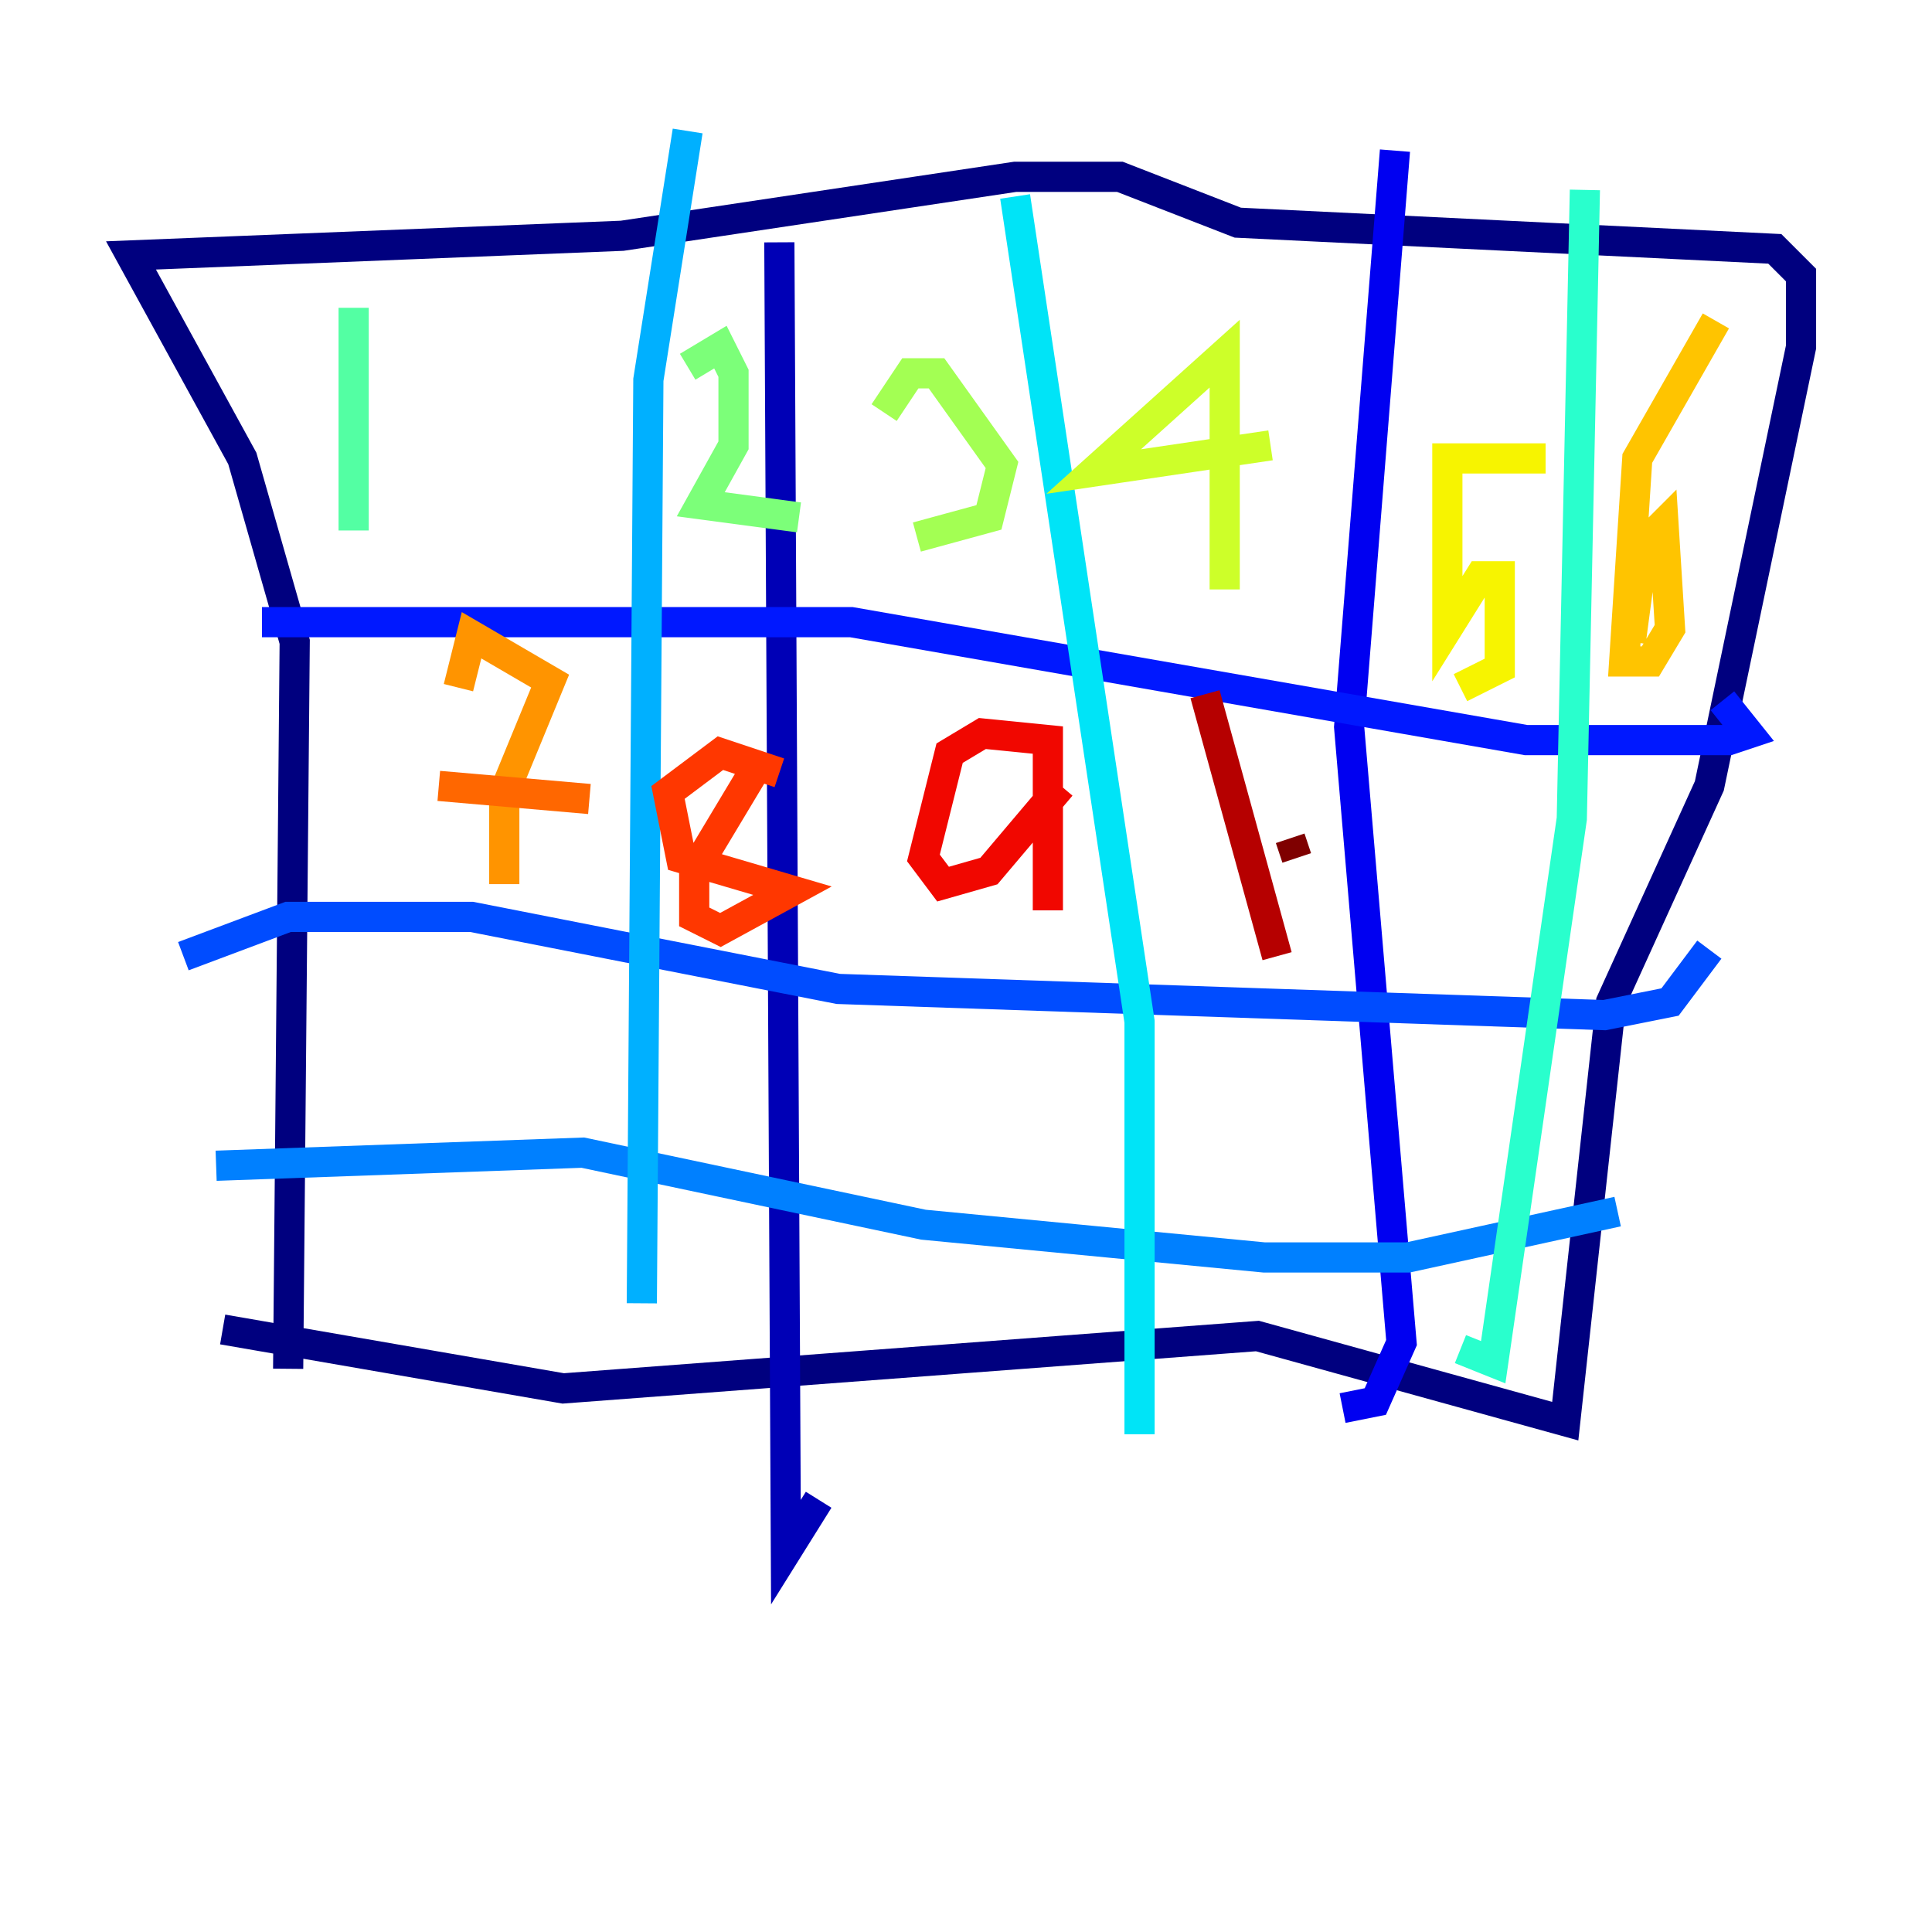 <?xml version="1.0" encoding="utf-8" ?>
<svg baseProfile="tiny" height="128" version="1.2" viewBox="0,0,128,128" width="128" xmlns="http://www.w3.org/2000/svg" xmlns:ev="http://www.w3.org/2001/xml-events" xmlns:xlink="http://www.w3.org/1999/xlink"><defs /><polyline fill="none" points="19.091,90.685 19.525,42.522 16.054,30.373 8.678,16.922 41.22,15.62 67.254,11.715 74.197,11.715 82.007,14.752 117.586,16.488 119.322,18.224 119.322,22.997 113.248,52.068 106.739,66.386 103.702,94.156 83.308,88.515 37.315,91.986 14.752,88.081" stroke="#00007f" stroke-width="2" /><polyline fill="none" points="51.634,16.054 52.068,102.834 54.237,99.363" stroke="#0000b6" stroke-width="2" /><polyline fill="none" points="92.42,9.98 89.383,48.163 92.854,88.949 91.119,92.854 88.949,93.288" stroke="#0000f1" stroke-width="2" /><polyline fill="none" points="17.356,41.22 56.407,41.22 101.098,49.031 114.549,49.031 115.851,48.597 114.115,46.427" stroke="#0018ff" stroke-width="2" /><polyline fill="none" points="12.149,63.349 19.091,60.746 31.241,60.746 55.539,65.519 106.305,67.254 110.644,66.386 113.248,62.915" stroke="#004cff" stroke-width="2" /><polyline fill="none" points="14.319,77.234 38.617,76.366 61.18,81.139 83.742,83.308 93.288,83.308 107.173,80.271" stroke="#0080ff" stroke-width="2" /><polyline fill="none" points="45.559,8.678 42.956,25.166 42.522,86.346" stroke="#00b0ff" stroke-width="2" /><polyline fill="none" points="67.254,13.017 75.498,67.688 75.498,95.024" stroke="#00e4f7" stroke-width="2" /><polyline fill="none" points="105.003,12.583 104.136,54.237 98.929,90.251 96.759,89.383" stroke="#29ffcd" stroke-width="2" /><polyline fill="none" points="23.43,20.393 23.43,35.146" stroke="#53ffa3" stroke-width="2" /><polyline fill="none" points="45.559,24.298 47.729,22.997 48.597,24.732 48.597,29.505 46.427,33.41 52.936,34.278" stroke="#7cff79" stroke-width="2" /><polyline fill="none" points="58.576,27.336 60.312,24.732 62.047,24.732 66.386,30.807 65.519,34.278 60.746,35.58" stroke="#a3ff53" stroke-width="2" /><polyline fill="none" points="81.139,39.051 81.139,23.43 72.461,31.241 84.176,29.505" stroke="#cdff29" stroke-width="2" /><polyline fill="none" points="102.4,30.373 95.891,30.373 95.891,41.654 98.061,38.183 99.363,38.183 99.363,39.919 99.363,44.258 96.759,45.559" stroke="#f7f400" stroke-width="2" /><polyline fill="none" points="108.041,42.522 108.909,36.014 110.21,34.712 110.644,41.654 109.342,43.824 107.607,43.824 108.475,30.373 113.681,21.261" stroke="#ffc400" stroke-width="2" /><polyline fill="none" points="33.41,58.576 33.41,52.502 36.447,45.125 31.241,42.088 30.373,45.559" stroke="#ff9400" stroke-width="2" /><polyline fill="none" points="29.071,52.068 39.051,52.936" stroke="#ff6700" stroke-width="2" /><polyline fill="none" points="51.634,51.2 47.729,49.898 44.258,52.502 45.125,56.841 52.502,59.01 47.729,61.614 45.993,60.746 45.993,57.709 49.898,51.2" stroke="#ff3700" stroke-width="2" /><polyline fill="none" points="69.424,60.312 69.424,49.031 65.085,48.597 62.915,49.898 61.18,56.841 62.481,58.576 65.519,57.709 70.291,52.068" stroke="#f10700" stroke-width="2" /><polyline fill="none" points="84.61,63.349 79.837,45.993" stroke="#b60000" stroke-width="2" /><polyline fill="none" points="85.912,56.841 85.478,55.539" stroke="#7f0000" stroke-width="2" /></svg>